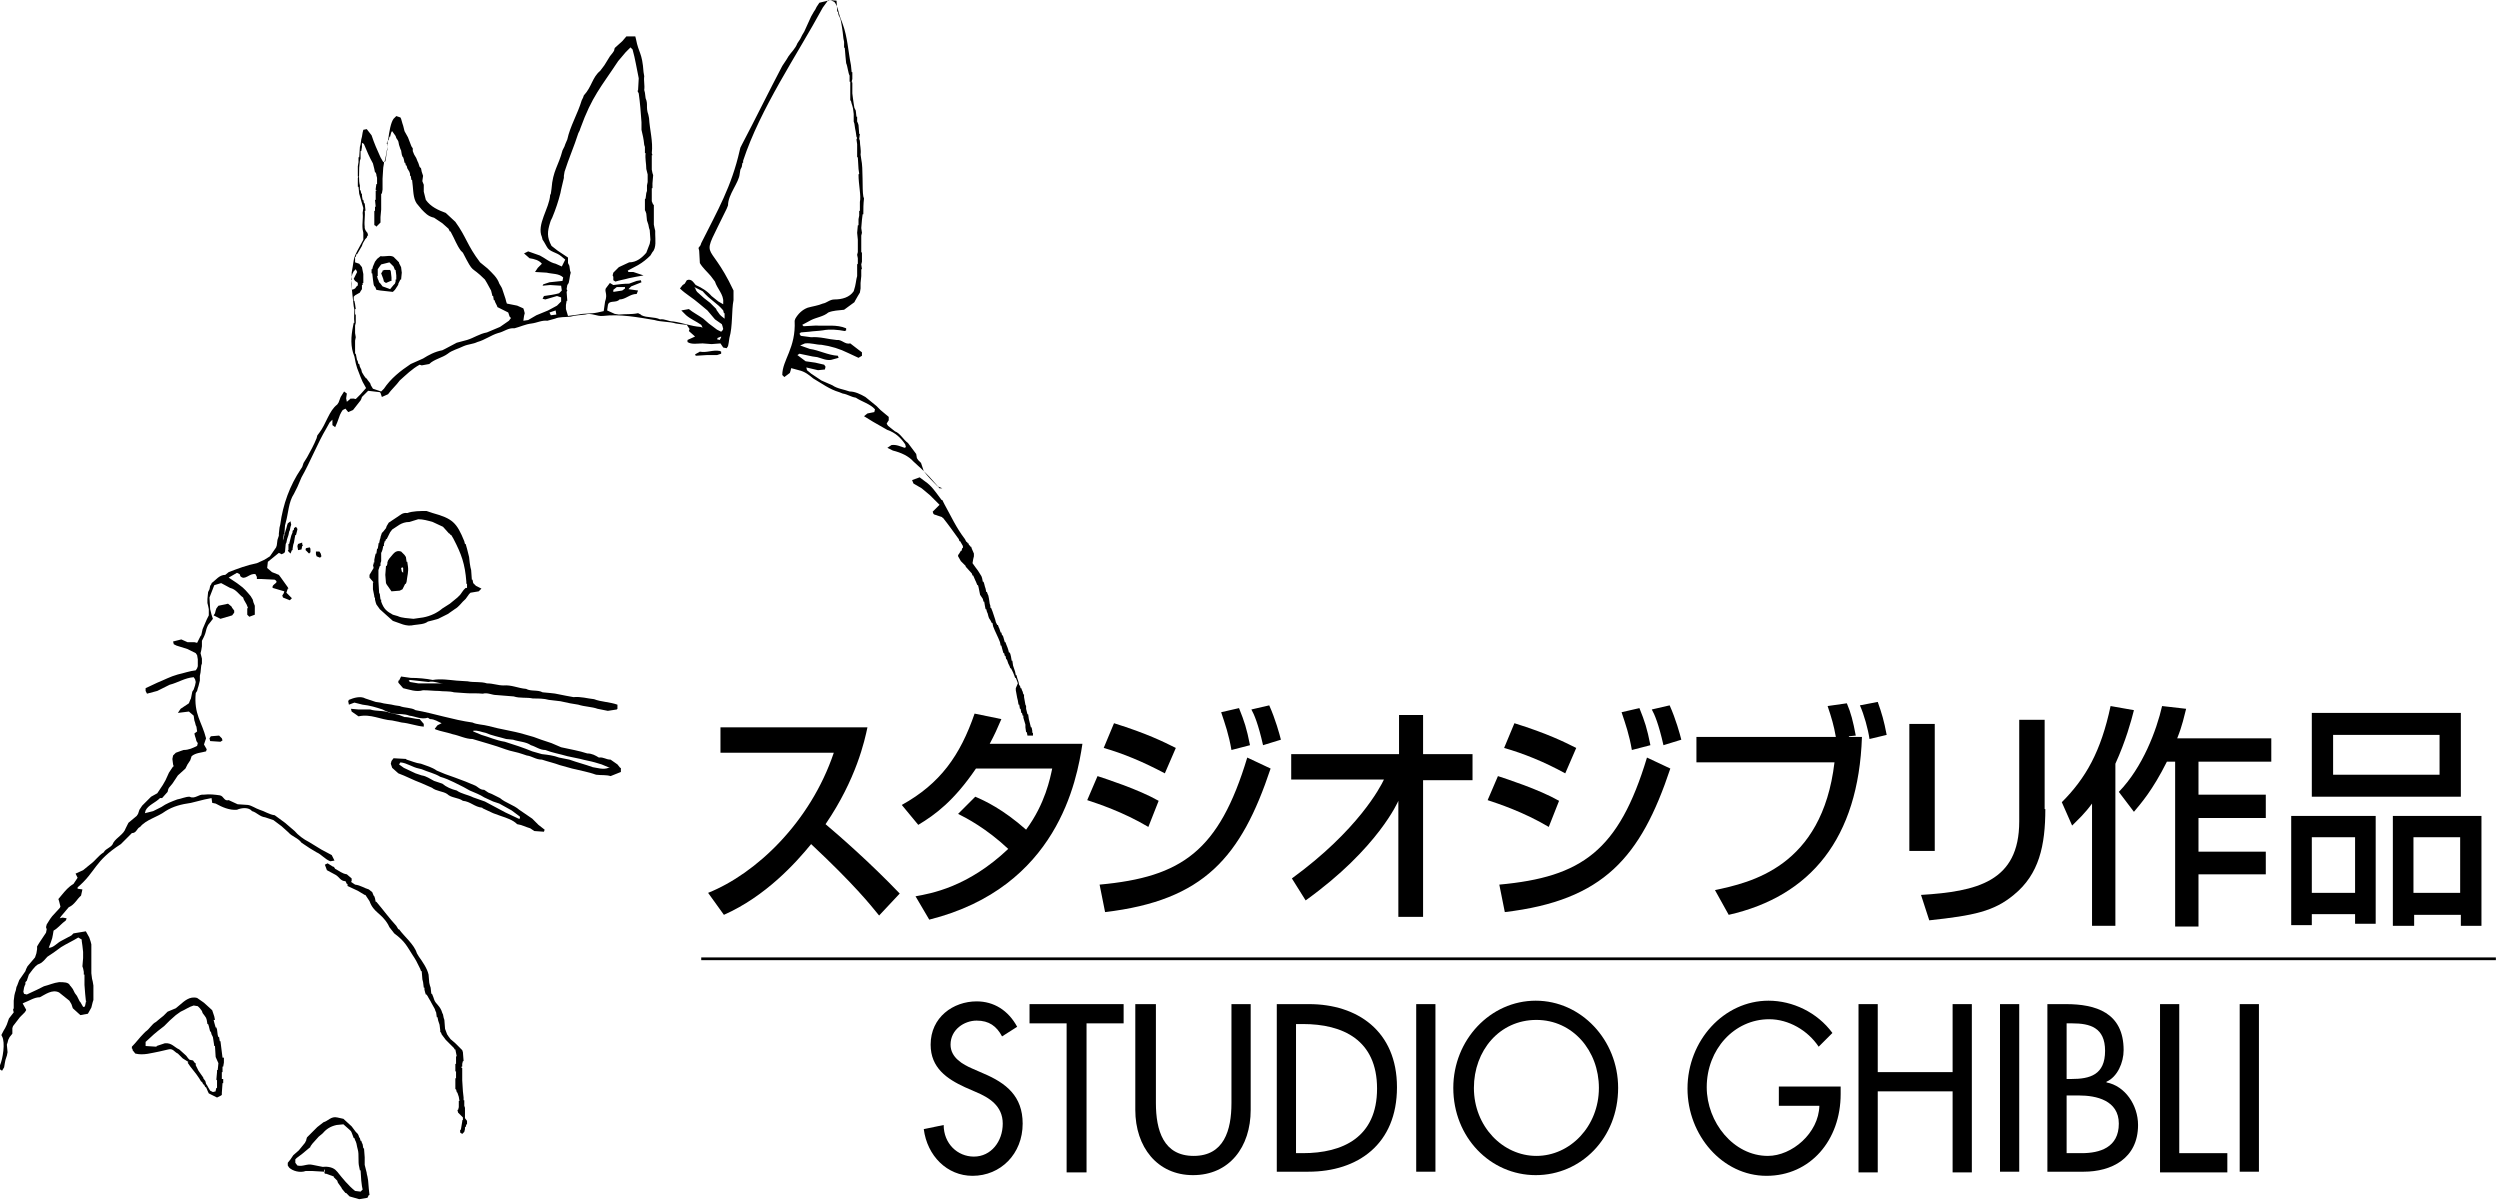 <svg width="364" height="175" viewBox="0 0 364 175" fill="none" xmlns="http://www.w3.org/2000/svg">
<path d="M145.9 150.9C145.1 149.4 144 148.6 142.2 148.6C140.4 148.6 138.4 149.9 138.4 152.1C138.4 154 140.2 155 141.6 155.6L143.2 156.3C146.5 157.7 148.9 159.6 148.9 163.6C148.9 168 145.7 171.2 141.6 171.2C137.9 171.2 135 168.3 134.5 164.4L137.4 163.8C137.4 166.5 139.4 168.4 141.8 168.4C144.3 168.4 146 166.2 146 163.6C146 161 144 159.8 142.1 159L140.5 158.3C137.9 157.1 135.5 155.5 135.5 152.1C135.5 148.1 138.8 145.8 142.2 145.8C144.7 145.8 146.8 147.1 148.1 149.5L145.9 150.9Z" fill="black"/>
<path d="M158.2 170.7H155.3V149H149.9V146.2H163.6V149H158.2V170.7Z" fill="black"/>
<path d="M168.3 146.2V160.6C168.3 164.6 169.4 168.3 173.8 168.3C178.2 168.3 179.3 164.6 179.3 160.6V146.2H182.1V161.6C182.1 167 179 171.1 173.7 171.1C168.5 171.1 165.3 167 165.3 161.6V146.2H168.3Z" fill="black"/>
<path d="M188.7 167.9H189.7C195.5 167.9 200.5 165.6 200.5 158.5C200.5 151.4 195.5 149.1 189.7 149.1H188.7V167.9ZM185.9 146.2H190.6C197.6 146.2 203.4 150.1 203.4 158.3C203.4 166.6 197.7 170.6 190.5 170.6H185.9V146.2Z" fill="black"/>
<path d="M209 146.2H206.2V170.6H209V146.2Z" fill="black"/>
<path d="M232.8 158.4C232.8 153 229 148.5 223.7 148.5C218.3 148.5 214.6 153 214.6 158.4C214.6 164 218.8 168.3 223.7 168.3C228.6 168.3 232.8 164 232.8 158.4ZM235.6 158.4C235.6 165.7 230.2 171.1 223.6 171.1C217 171.1 211.6 165.6 211.6 158.4C211.6 151.4 217 145.7 223.6 145.7C230.2 145.7 235.6 151.4 235.6 158.4Z" fill="black"/>
<path d="M268 158.3V159.3C268 166 263.6 171.2 257.2 171.2C250.8 171.2 245.7 165.3 245.7 158.5C245.7 151.5 251 145.7 257.5 145.7C261 145.7 264.6 147.4 266.8 150.4L264.8 152.4C263.2 150 260.4 148.4 257.6 148.4C252.5 148.4 248.5 152.8 248.5 158.3C248.5 163.4 252.4 168.3 257.4 168.3C260.9 168.3 264.8 165 264.9 161H259V158.2H268V158.3Z" fill="black"/>
<path d="M284.3 156.1V146.2H287.1V170.7H284.3V158.9H273.4V170.7H270.6V146.2H273.4V156.1H284.3Z" fill="black"/>
<path d="M294 146.2H291.2V170.6H294V146.2Z" fill="black"/>
<path d="M300.9 167.9H303.1C305.7 167.9 308.5 167.1 308.5 163.6C308.5 160.2 305.2 159.5 302.7 159.5H300.9V167.9ZM300.9 157.1H301.6C304.3 157.1 306.5 156.5 306.5 153C306.5 149.6 304.3 149 301.7 149H300.9V157.1ZM298 146.2H300.8C305.1 146.2 309.2 147.4 309.2 152.9C309.2 154.7 308.3 156.8 306.7 157.5V157.6C309.4 158.1 311.3 160.9 311.3 163.8C311.3 168.7 307.4 170.6 303.4 170.6H298.1V146.2H298Z" fill="black"/>
<path d="M317.3 167.9H324.3V170.7H314.5V146.2H317.3V167.9Z" fill="black"/>
<path d="M328.9 146.2H326.1V170.6H328.9V146.2Z" fill="black"/>
<path d="M103.1 130C110.1 127.2 118 119.7 121.4 109.6H104.9V105.9H126.3C125.9 107.8 124.7 113.4 120.2 120C122.1 121.6 126.7 125.6 131 130.1L128 133.3C126.7 131.7 124.4 128.8 118.1 122.9C115.9 125.6 111.5 130.5 105.4 133.2L103.1 130Z" fill="black"/>
<path d="M142 116C143.4 116.6 146 117.8 149.4 120.8C152.2 117 152.9 113.3 153.2 111.9H142.1C138.9 116.6 136.2 118.6 133.7 120.1L131.3 117.2C136.9 114.1 139.8 110 141.9 103.9L145.8 104.7C145.2 106.1 144.8 107 144.1 108.3H157.6C156.8 113.6 154 129.2 135.3 133.9L133.3 130.5C135.5 130.1 140.9 129.2 146.8 123.6C143.6 120.6 140.7 119.1 139.5 118.5L142 116Z" fill="black"/>
<path d="M160.1 128.8C172.1 127.7 177.5 123.9 181.6 110.3L185 111.9C180.7 124.8 175.3 131.1 160.9 132.8L160.1 128.8ZM183.9 108.5C183.2 105.4 182.6 104 182.2 103.3L184.8 102.7C185.7 104.7 186.3 106.9 186.5 107.7L183.9 108.5ZM179.3 109.2C178.9 106.9 178.4 105.5 177.8 103.7L180.4 103.1C181.2 105.1 181.5 106 182 108.5L179.3 109.2ZM167.2 120.4C163.5 118.2 159.8 117 158.3 116.5L159.8 113C161 113.4 165.7 114.9 168.7 116.6L167.2 120.4ZM169.6 112.6C166.4 110.9 163.5 109.7 160.7 108.9L162.2 105.3C167 106.8 169.4 108 171.2 108.9L169.6 112.6Z" fill="black"/>
<path d="M218.3 128.8C230.3 127.7 235.7 123.9 239.8 110.3L243.2 111.9C238.9 124.8 233.5 131.1 219.1 132.8L218.3 128.8ZM242.2 108.5C241.5 105.4 240.9 104 240.5 103.3L243.1 102.7C244 104.7 244.6 106.9 244.8 107.7L242.2 108.5ZM237.6 109.2C237.2 106.9 236.7 105.5 236.1 103.7L238.7 103.1C239.5 105.1 239.8 106 240.3 108.5L237.6 109.2ZM225.5 120.4C221.8 118.2 218.1 117 216.6 116.5L218.1 113C219.3 113.4 224 114.9 227 116.6L225.5 120.4ZM227.9 112.6C224.8 110.9 221.8 109.7 219 108.9L220.5 105.3C225.3 106.8 227.7 108 229.5 108.9L227.9 112.6Z" fill="black"/>
<path d="M272.2 107.6C272 106.2 271.4 104 270.8 102.7L273.4 102.2C274 103.9 274.3 104.9 274.7 107L272.2 107.6ZM268.9 102.4C269.5 103.8 269.8 105 270.2 107.1L269.2 107.2V107.3H271.1C270.6 122.1 263.6 130.5 251.7 133.2L249.7 129.6C254.8 128.5 265.3 126.3 267.1 111H247V107.3H267.3C267 105.6 266.7 104.6 266.1 102.8L268.9 102.4Z" fill="black"/>
<path d="M297.8 117.8C297.8 123.1 296.9 127.3 293.2 130.3C290.3 132.7 287.4 133.3 280.9 134L279.7 130.3C287.8 129.8 294 128.4 294 119.6V104.8H297.7V117.8H297.8ZM281.7 123.9H278V105.4H281.7V123.9Z" fill="black"/>
<path d="M318.3 103.2C318 104.3 317.8 105.5 317 107.5H330.7V110.9H320.1V115.7H329.9V119.1H320.1V124H329.9V127.3H320.1V134.9H316.7V110.9H315.5C313.4 115.1 311.7 117 310.7 118.2L308.5 115.3C312 111.7 314 106.3 314.8 102.8L318.3 103.2ZM304.6 117C303.5 118.5 302.6 119.3 301.7 120.2L300.2 116.8C303.7 113.3 305.9 109.4 307.3 102.8L310.7 103.4C310.3 105 309.5 107.9 308 111.2V134.8H304.6V117Z" fill="black"/>
<path d="M339.7 112.8H355.2V107H339.7V112.8ZM336.6 103.8H358.3V116H336.6V103.8ZM351.4 130H358.2V121.9H351.4V130ZM333.5 118.8H345.9V134.5H342.9V133.1H336.6V134.7H333.6V118.8H333.5ZM336.6 130H342.9V121.9H336.6V130ZM348.4 118.8H361.3V134.8H358.3V133.2H351.5V134.8H348.4V118.8Z" fill="black"/>
<path d="M188.1 127.9C197.7 120.9 201 114.6 201.5 113.5H188V109.8H203.7V104.1H207.2V109.8H214.4V113.6H207.2V133.5H203.6V116.6C203.6 116.6 200.7 123.5 190.1 131.1L188.1 127.9Z" fill="black"/>
<path d="M102.1 139.4H363.4V139.8H102.1" fill="black"/>
<path d="M105 51.2V51.5L104.4 51.7H102.9L101.3 51.8L101.2 51.6L101.9 51.2C102.9 51.4 103.8 50.9 104.8 51.1L105 51.2Z" fill="black"/>
<path d="M67.8 85.6L67.5 85.9L67 86.6L66.6 87L65.5 87.9L64.4 88.6C63.7 89.2 62.7 89.7 61.6 89.9L60.2 90.1C59.4 90 58.5 90 57.9 89.7L57.2 89.5C56.3 89 55.9 88.7 55.5 87.6V87.3H55.4L55.3 86.5L55.2 86.3L55.1 84.6V84.3V83L55.2 82.7L55.3 82.4H55.4V82L55.5 81.7V80.5L55.6 80.3L55.7 80L55.8 79.5H55.9V79.2L56 78.9V78.8H56.1L56.2 78.5H56.3L56.8 77.5L57.1 77.1C57.8 76.7 58.4 76 59.6 76L60.9 75.6C61.6 75.6 62.3 75.8 63 76L64.5 76.7L65.4 77.7H65.5L65.6 77.9H65.7L66 78.4C67.2 80.7 67.7 82.1 67.9 84.7V85H68V85.6H67.8ZM70.1 85.7L69.3 85.3L69.1 85.1L68.9 84.9L68.8 84.4H68.7L68.6 83L68.5 82.6L68.4 82L68.3 81.1L68.2 80.7L68.1 80.3L68 79.9L67.8 79.2H67.7L67.6 78.8C66.5 76.1 65.9 75.5 63 74.7L62.1 74.4C61.2 74.4 60.1 74.4 59.3 74.7C58.6 74.6 58.3 75 57.8 75.3L56.6 76.1L56.3 76.6L56.2 76.9L55.8 77.4L55.6 77.6L55.5 77.9L55.4 78.2V78.3L55.3 78.6L55.2 79.1H55.1V79.3L55 79.9H54.9L54.8 80.6H54.7L54.6 81L54.5 81.5V81.9H54.4V82.2H54.3L54.4 82.7L53.8 83.7V84V84.1L54.4 84.8H54.3V85V85.8L54.4 86.3L54.5 86.8V87H54.6V87.3L54.7 87.7L54.8 88L55.3 88.7L56.3 89.6L57.2 90.4C58.2 90.7 59.1 91.3 60.3 91C61 90.9 61.8 90.9 62.3 90.5L63.1 90.3L63.8 90.1L65.2 89.4L66.2 88.7C66.9 88.3 67.2 87.7 67.8 87.2L68.3 86.5L68.5 86.3L69.7 86.1L70.1 85.7Z" fill="black"/>
<path d="M43.3 77H43.4H43.3V77.1L43.1 77.9H43L42.9 78.4L42.8 79L42.7 79.3L42.6 79.9V80.1H42.5L42.3 80.6L42 80.3L41.9 80.1H42V79.2H42.1L42.2 78.8L42.3 78.4L42.4 78L42.6 77.5V77.3L42.8 77.1V77V76.9L43.1 76.7L43.3 77Z" fill="black"/>
<path d="M44 79V79.2L44.1 79.5H44L43.9 80L43.4 80.1L43.3 79.5L43.4 79.2L44 79Z" fill="black"/>
<path d="M45.1 79.7L45.2 79.9V80.4L45 80.6L44.5 80.1V79.9L44.6 79.8L45.1 79.7Z" fill="black"/>
<path d="M46.7 80.6L46.8 81L46.6 81.2L46.1 81L46 80.7V80.3H46.5L46.7 80.6Z" fill="black"/>
<path d="M58.7 83.4L58.5 83.2L58.4 82.7L58.6 82.6L58.7 82.7V82.9V83.4ZM59.4 82.5L59.3 81.8H59.2L59.1 81.1L58.9 80.8L58.4 80.3C57.5 80 57.2 80.8 56.7 81.3L56.5 81.6L56.4 81.9V82.1L56.3 82.4H56.2L56.1 83.7L56.2 84.9L56.3 85.1L57 86.1L58.2 86L58.6 85.8L59 85H59.1L59.2 84.7C59.3 83.8 59.5 83.3 59.4 82.5Z" fill="black"/>
<path d="M33.7 88.3L33.8 88.5L34.1 88.9V89.2L33.8 89.6L32.1 90.1L31.1 89.6L31.3 89.3L31.4 88.9L31.5 88.6L31.8 88.2L33.2 87.9L33.7 88.3Z" fill="black"/>
<path d="M64.5 99.5C63.3 99.5 62.1 99.5 60.9 99.5L59.7 99.3L59.5 99.1L59.7 99L62.4 99.3C63.1 99.1 63.8 99.5 64.5 99.5ZM89.9 102.6C88.8 102.2 87.5 102.2 86.5 101.8C85.5 101.7 84.6 101.4 83.5 101.5L82.4 101.3L81.4 101.1C80.6 100.9 79.8 100.9 79 100.8C78.3 100.4 77.3 100.7 76.6 100.3C75.4 100.2 74.5 99.7 73.3 99.8C72.5 99.8 71.8 99.5 70.9 99.5C70 99.2 69 99.4 68.1 99.2L66.5 99.1C65.4 99 64.2 98.8 63 99C62 98.8 60.9 98.7 59.8 98.7L58.4 98.5L58.1 99.1H58V99.4L58.7 100.2C59.6 100.4 60.6 100.8 61.6 100.5C62.4 100.5 63.2 100.6 63.9 100.6C64.6 100.7 65.4 100.6 66.1 100.8L67.5 100.9C68.4 101 69.4 100.9 70.3 101C71 100.8 71.6 101.2 72.3 101.2L74.8 101.4C75.7 101.7 76.7 101.5 77.6 101.7C78.4 101.7 79.2 101.7 79.9 101.9L81.6 102.1L83 102.4L84.2 102.6C85.1 102.9 86.2 102.9 87 103.2L88.5 103.5L89.8 103.3L89.9 103.2V102.6Z" fill="black"/>
<path d="M53.9 103.3C54.8 103.6 55.9 103.4 56.8 103.8L58.1 104.1L58.9 104.4C59.6 104.4 60.4 104.7 61.1 104.7L61.7 105.4V105.8C60.6 105.7 59.6 105.3 58.5 105.2L57.1 104.9C55.4 104.8 54 103.9 52.2 104.3L51.2 103.6L51.1 103.2L52.2 103.3H53.9Z" fill="black"/>
<path d="M88.6 111.8C87.8 112.1 87 111.8 86.3 111.7C85.2 111.3 84 111 82.9 110.6L81.4 110.3C80.6 110 79.8 109.9 78.9 109.8L77.5 109.4C76.3 108.9 74.8 108.4 73.5 108C72.2 107.8 71.2 107.3 70.1 107L68.9 106.5V106.4C69.6 106.3 70.1 106.6 70.7 106.7C71.6 107.1 72.7 107.3 73.7 107.6L74.7 107.7C75.6 108 76.6 108 77.3 108.5C78 108.7 78.6 109.2 79.4 109.2C80.4 109.6 81.6 109.8 82.6 110.1L84.5 110.5C85.2 110.7 85.9 110.8 86.6 111L87.6 111.3L88.8 111.8H88.6ZM90.3 111.8L89.9 111.3L88.9 110.6C88.2 110.6 87.9 110.2 87.2 110.3C86.7 110 86.2 109.7 85.5 109.7C84.3 109.3 83 109.1 81.7 108.8L80.3 108.2L78.8 107.7L77.7 107.3L76.3 106.9C74.6 106.4 72.9 106.2 71.1 105.7C70.4 105.5 69.4 105.5 68.8 105.2C65.9 104.8 63.3 103.9 60.5 103.4C59.9 103 58.9 103.1 58.2 102.8L57.5 102.7C56.8 102.5 56 102.5 55.4 102.3L54.7 102.2L53.2 101.7C52.5 101.3 51.5 101.6 50.8 101.9L50.7 102.1L50.8 102.6L51.6 102.3L52.8 102.6C53.8 102.7 54.8 103 55.7 103.3L56.1 103.5L57.1 103.9C58 104 58.9 103.9 59.6 104.2C60.5 104.3 61.3 104.8 62.3 104.5L62.6 104.7C63.3 104.7 63.8 105.1 64.3 105.3L63.7 105.6L63.3 106.1L63.4 106.2C64.2 106.5 65 106.6 65.9 106.9C66.9 107.1 67.8 107.6 68.8 107.6C70.4 108.1 72 108.5 73.6 109.1C74.4 109.4 75.3 109.5 76.1 109.8L76.7 110C77.5 110.1 78 110.6 78.9 110.6C79.8 110.9 80.7 111.1 81.5 111.4L83.3 111.9C84.5 112.2 85.7 112.4 86.8 112.8C87.6 112.9 88.3 112.8 88.9 113L90.4 112.4V111.8" fill="black"/>
<path d="M32.3 107.5L32.4 107.8L32.1 108L30.6 107.9L30.5 107.5L30.7 107.2L31.9 107.1L32.3 107.5Z" fill="black"/>
<path d="M75.5 119.2L75.3 119.1L73.6 118.3L72.1 117.5L70.6 116.7L68.9 116.1C68.1 115.7 67.2 115.6 66.5 115.1C65.7 114.9 65 114.6 64.4 114.1L63.2 113.7C62.6 113.4 62.1 113 61.4 112.9L60.5 112.6L58.8 111.8L58.1 111.3L58.3 111C59.3 111.1 60 111.7 61 111.9L61.4 112C62.3 112.4 63.3 112.6 64.1 113.1C64.8 113.3 65.5 113.6 66.1 113.9L67.5 114.6L68.4 115.1C69.1 115.4 69.9 115.7 70.5 116.1L71.8 116.7L72.7 117L74.5 118L75.7 118.9V119.2H75.5ZM79.3 120.8L78.4 120.1L77.5 119.2L75.6 117.9C74.8 117.2 73.6 116.9 72.8 116.2L71.6 115.6L71.1 115.4L70.5 115C69.8 115 69.6 114.5 69 114.3L67.8 113.8L66.2 113.2L64.8 112.7L63.6 112.2C62.9 111.7 62.1 111.5 61.3 111.2C60.5 111.1 59.9 110.8 59.2 110.6L59.1 110.5L57.3 110.4L57 110.8L56.9 111.2L57.1 111.8L58 112.6C59.1 113 60.2 113.6 61.3 114L62.9 114.7C63.5 115.2 64.5 115.2 65.1 115.6C65.7 116.2 66.7 116.1 67.4 116.6C68.5 116.7 69.1 117.5 70.2 117.6L70.3 117.7L71.8 118.4L72.9 118.8C73.8 119.1 74.7 119.4 75.3 120C76 120.1 76.5 120.4 77.2 120.6L77.8 121L79.2 121.1L79.3 120.8Z" fill="black"/>
<path d="M48.5 126.2H48.6L48.8 126.5C49.4 126.8 49.8 127.2 50.5 127.3L51.2 127.9V128.3L51.1 128.4L51.7 128.8C52.5 128.9 53 129.3 53.7 129.5L54.2 129.9L54.4 130.4L54.5 130.5L54.6 130.8L54.7 131.3H54.8C55.9 132.6 56.6 133.6 57.7 134.8L58 135.3H58.1C58.9 136.4 60.3 137.5 60.7 138.8L61 139.3C61.5 140 62.2 141 62.4 141.9L62.5 143.1L62.6 143.5L62.7 143.8L62.8 144.7H62.9L63.1 145.2L63.2 145.5C63.4 146.2 64.1 146.4 64.4 147.5L64.5 147.7L64.6 148.2L64.7 148.5L64.8 149.8L65.1 150.6L65.3 150.9L65.6 151.3L66.3 151.9L67.3 152.9L67.4 153.2L67.5 154.5H67.4L67.3 154.9V155.3H67.2V155.4V155.5H67.3V157.3L67.4 158.9L67.5 159.8V160.2H67.6V160.4V161L67.7 161.3V162.8L68 163.2V163.7H67.9L67.8 164.1H67.7V164.4L67.6 164.8L67.3 165.1L67 164.9V164.5H67.1L67.2 163.9L67.3 163.3V163.1H67.4V162.7L66.7 162L66.6 161.6H66.7L66.8 161.2V160.7V160.3H66.9L66.8 159.7L66.7 159.4L66.6 159.1L66.5 159L66.4 158.6H66.3V157.6V157H66.4V156H66.3V154.9H66.4V153.8H66.5L66.3 152.8H66.2L66.1 152.6L65.5 152L64.9 151.4L64.3 150.6L64.2 150.3H64.1V150L64 149.2L63.8 148.6L63.7 148.1H63.6L63.5 147.4L63.4 147.2L63.3 146.9L62.8 146L62.7 145.8L62.4 145.3L62.3 145.1L62.1 144.8H62L61.9 144.5L61.8 144.1V143.8H61.7L61.6 143L61.5 142.6L61.4 141.4H61.3L61.2 141.1L60.9 140.5L60.7 140.1L60.6 139.9L60.3 139.4L60.1 139.1C59.2 137.7 59 137.1 57.4 135.9L56.7 135L56.5 134.6C55.5 132.9 54.4 132.9 53.8 131.2L53.2 130.3H53.1L52.1 129.7L50.6 129V128.7H50.5L50.3 128.3C49.6 128.3 49.4 127.7 48.9 127.4L47.6 126.7L47.3 125.9L47.7 125.7L48.5 126.2Z" fill="black"/>
<path d="M31.8 154.8L31.7 155.8H31.6V156.1L31.5 157.2L31.6 157.3V158.4H31.5L31.4 158.8V158.9L31 159L30.6 158.8L30.3 158.3L30.2 158.1L30 157.8L29.9 157.4L29.6 157V156.9L28.9 155.9L28.8 155.7L28.5 155.1V154.8H28.4L28.1 154.4L27.6 154.3L27.4 154.1L27.1 153.7L26.1 152.8C25.4 152.5 25 151.8 24 151.9L22.8 152.3V152.4L21.2 152.3V152.2V151.7L22.4 150.6L23 150.1L23.9 149.4L24.7 148.6L25.6 147.8L26.3 147.3C27 147 27.5 146.6 28.2 146.4L28.8 146.5L29.1 146.8L29.4 147.2L29.5 147.5L29.8 147.9L30 148.2L30.1 148.5L30.2 149.1H30.3L30.4 149.4L30.5 149.8L30.6 150.2H30.7L30.8 150.6L30.9 150.8L31 151L31.2 152.3H31.3L31.4 153.9L31.8 154.8ZM32.4 154L32.3 153.2L32.2 152.4L32.1 151.6H32L31.9 151H31.8L31.7 150.7L31.6 149.9L31.5 149.6H31.4L31.2 148.9L31.1 148.5H31.3L31.2 148L31.1 147.7L31 147.4L30.9 147.1L30.8 147L29.7 146L28.7 145.3C27.6 145 26.8 145.8 26.2 146.3L25.6 146.8L24.4 147.3L24.1 147.6L23.8 147.9L23.3 148.3L22.7 148.8C22.1 149.1 21.8 149.8 21.2 150.2L20.9 150.5C20.3 151.1 19.8 151.8 19.2 152.4V152.7H19.3V152.9L19.7 153.4C20.9 153.7 22.1 153.3 23.2 153.1L24.5 152.8C25.2 152.6 25.4 153.2 25.9 153.4L26.6 154.1L27.4 154.6V154.7H27.3C27.8 155.5 28.5 156.2 29 157L29.3 157.5H29.4L29.5 157.7L29.6 157.9H29.7L29.9 158.3H30L30.3 159L30.4 159.2L31.6 159.8L32.2 159.5L32.3 159.4V159.1L32.4 157.7H32.5V157.1H32.3V156.1H32.4V155.7V155.3H32.5L32.6 154.7V154.4V154H32.4Z" fill="black"/>
<path d="M52.7 173.3L52.5 173.5L51.7 173.4C50.7 172.6 49.9 171.6 49.1 170.6L49 170.5C48.6 170 47.8 169.8 47 169.9L45.5 169.6C44.7 169.4 44.1 169.9 43.3 169.7L43 169.3V168.8L43.2 168.6L43.6 168.3L44 168L45.2 167V166.9L45.5 166.5L46.4 165.5L47 165C47.5 164.4 48.1 164 49 163.8L50 163.7L50.9 164.5L51.1 164.7L51.2 164.9L51.5 165.7H51.6L51.7 166L51.8 166.2L51.9 166.5L52 167L52.1 167.4C52.3 168.1 52.1 169.2 52.3 169.9L52.4 170.4H52.5L52.6 171.9L52.7 172.7L52.8 173.2L52.7 173.3ZM53.7 173.1L53.6 171.9L53.5 171.3L53.4 170.9V170.8L53.1 169.6V169.5V168.5L53 167.2H52.9L52.8 166.6L52.7 166.4L52.6 166.1H52.5L52.4 165.7L52.3 165.6L52.2 165.3L52.1 165.1L51.8 164.8L51.2 164L50 162.9L49.1 162.7C48.2 162.5 47.8 163.2 47.1 163.4L46.2 164.1L44.7 165.6L44.6 165.9V166L44.5 166.2L44.4 166.4L43.5 167.5L42.7 168.2L42.3 168.8L41.9 169.3V169.7L42.1 170C42.6 170.5 43.7 170.8 44.5 170.5H45.5L47.2 170.6V170.3H47.3V170.6H47.2L47.3 170.9H47.5L48.6 171.3V171.4L49.1 171.9L49.2 172.2L49.7 172.9L49.8 173.1L50.3 173.7H50.4L50.9 174.2L52.3 174.6L53.5 174.4L53.7 174H53.8L53.7 173.1Z" fill="black"/>
<path d="M147.9 100.2V100.5L148.1 101.6L148.2 102L148.3 102.6H148.4L148.5 103.2H148.6L148.7 103.8H148.8L148.9 104.2H149V104.5L149.3 105.5V105.9L149.4 106.6H149.5L149.6 107.1H150.4V106.7H150.3V106.4L150.2 105.9H150.1L150 105.5L149.9 105.1L149.8 104.7L149.7 104H149.6L149.5 103.6L149.4 103.2V102.8L149.3 102.6L149.1 101.5V101.1H149L148.9 100.7L148.8 100.5L148.7 100.2H148.6L148.5 99.8H148.4L148.3 99.3L148.1 98.7L148 98.3H147.9L147.8 97.8L147.7 97.5L147.6 97.2L147.5 96.9L147.4 96.2H147.3L147.2 95.6L147.1 95.2L147 95H146.9L146.8 94.6L146.7 94.3L146.5 93.8L146.4 93.5H146.3L146.1 92.8L146 92.5H145.9L145.8 92.1H145.7L145.5 91.5L145.4 91.3L145.3 91H145.2L145 90.6L144.9 90.2L144.8 89.9L144.6 89.3L144.5 89L144.3 88.5H144.2V88.2L144.1 87.9L144 87.2L143.9 86.7L143.8 86.5L143.7 86.2H143.6L143.5 85.7L143.4 85.4L143.3 85L143.2 84.7H143.1L143 84.2L142.9 83.9L142.4 83.1L142.1 82.7L141.6 82L141.7 81.4L141.8 81V80.6L141.5 79.9L141.4 79.6H141.3L141.2 79.4H141.1L141 79.1H140.9L140.8 78.9H140.7L140.5 78.5C139.2 76.8 138.5 75.2 137.5 73.4L137.2 72.8H137.1L136.8 72.4C136.2 71.6 135.6 70.7 134.7 70.1L133.9 69.5L132.8 69.9L133 70.4L134.2 71.1L135.4 72.1L136 72.7L136.8 73.5L136.5 73.8L136.1 74.2L135.9 74.4L135.8 74.5L135.9 74.8L136 74.9L137.2 75.3V75.4H137.3C138.1 76.4 138.8 77.4 139.6 78.5L139.7 78.8H139.8L140.2 79.5V79.8H140.1L140 80.2H139.9L139.6 80.7L139.5 80.8V81L139.9 81.7L140.6 82.4V82.5L141.5 83.5L141.6 83.8H141.7L142 84.5L142.1 84.7L142.3 85.2H142.4L142.5 85.6L142.6 86.1L142.7 86.6L142.9 86.9L143.1 87.2L143.2 87.6H143.3L143.4 88.2L143.5 88.7H143.6L143.7 89.1L143.8 89.3L143.9 89.7L144 90L144.2 90.3L144.4 90.7H144.5L144.6 91.2C144.9 92 145.3 92.7 145.6 93.5L145.7 94H145.8L145.9 94.4L146.1 95.1H146.2L146.3 95.5H146.4L146.5 96H146.6L146.7 96.3L146.8 96.6L147 97L147.1 97.3H147.2L147.5 97.9L147.7 98.4L147.8 98.7H147.9L148.1 99.2L148.2 99.5L147.9 100.2Z" fill="black"/>
<path d="M57.7 40.4V40.7H57.6V41L57.5 41.3L57.3 41.5L56.8 42.1L55.7 41.7L55.4 41.3L55.2 41.1L55.1 40.8L55 40.6L54.9 40.2H55V39.9V39.2L55.2 38.9L55.5 38.5L56.7 38.2L57.3 38.8L57.5 39.3H57.6L57.7 40.1V40.4ZM58.5 39.7L58.4 38.9L58.3 38.7L58.1 38.3V38.2L57.8 37.9L57.3 37.4C56.8 37.1 56.1 37.4 55.4 37.3L54.9 37.7L54.6 38.1L54.3 38.8L54.2 39.2H54.1V39.8H54.2L54.3 40.7L54.4 41.4L54.5 41.7H54.6L54.8 42.2L55.4 42.3L57.2 42.5L57.5 42.2L57.9 41.6L58 41.4V41.3L58.3 40.7H58.4L58.5 39.7Z" fill="black"/>
<path d="M105.5 46.4L105 46L104.8 45.8L104.3 45.1V45L103.4 44.1L102.5 43.4L101.5 42.5L101.3 42.2V42.1L101.1 41.8L102.3 42.4C103.4 43.7 104.4 44.1 105.3 45.2L105.4 45.6H105.5V46.4ZM104.8 49.5L104.4 49.4L104.5 49.2L105 49V49.1L104.8 49.5ZM80.2 45.9L80 45.5L80.9 45.2L81 45.8L80.2 45.9ZM74.4 46.3L74.1 46.7L72.8 47.6L70.9 48.4C69.8 48.6 69 49.2 68 49.5L66.5 49.9L64.8 50.8L64.4 51C63.3 51.2 62.4 51.7 61.6 52.2L59.8 53C58.3 54 56.9 55.1 55.9 56.6L55.5 57L54.3 56.6L54 56.1L53.9 55.8L53.5 55.3L53.4 55.1H53.3L53 54.7L52.7 54.2L52.6 53.8L52.4 53.4L52.3 53H52.2L52.1 52.7V52.5H52L51.9 52L51.8 51.5H51.7V51.1V49.6L51.8 49.1L51.7 48.5V47.4L51.8 47V45.8H51.7V45H51.8L51.7 44.3L51.6 43.8H51.5V43.2L51.7 43L52.4 42.6L52.5 42.4L52.7 42.1V41.5H52.8V41.2H52.9V40.6V39.9L52.7 38.9L52.3 38.4L51.7 38.2V37.7V37.4H51.8L51.9 37H52L52.7 35.8L52.8 35.5L52.9 35.3L53.2 34.8L53.4 34.6L53.5 34.3H53.6L53.5 33.9L53.4 33.8L53.2 33.5L53.1 33.2V33C53 32.2 53.2 31.4 53.1 30.7H53.2V30.5L53.1 29.6H53L52.9 29.1H52.8L52.7 28.5V28.2H52.6L52.5 27.7H52.4V27C52.2 26.3 52.3 25.3 52.3 24.4L52.4 23.4L52.5 23.1V22H52.6L52.7 21.4V20.9L52.8 20.8L53 21C53.4 22 53.8 22.9 54.3 23.8L54.5 24.6L54.6 25.1H54.7L54.8 25.4V25.5L54.9 25.9V26.8H54.8L54.7 27.5H54.8H54.7H54.8H54.7V27.7H54.8V27.8H54.7V28.4V29.1H54.6L54.7 30.1H54.6V30.7H54.5V31.9V32.8H54.6L54.8 33L55.4 32.4V32.3V31.6L55.5 30.5V30.2V29.3V28.8V28.2H55.6L55.7 27.6V26.9V26L55.8 24.4L55.9 23.8V23.5H56L56.1 23.1L56.2 22.6L56.3 21.9H56.4V20.9H56.3V20.8H56.4L56.5 20.4H56.6L56.7 19.9H56.8L56.9 19.5L57 19.2L57.1 19.1L57.6 19.8L57.7 20.1L57.9 20.4L58 20.6L58.1 21.1L58.2 21.4L58.3 21.7L58.4 21.9L58.5 22.5L58.6 22.8L58.7 22.9L58.8 23.2L58.9 23.7H59L59.1 24.1H59.2L59.3 24.5L59.6 25L59.7 25.3V25.6H59.8L59.9 26.2H60L60.1 27.1C60.2 28.1 60.2 29.2 60.9 29.9L61.4 30.5C61.9 31 62.3 31.5 63.2 31.7L64.4 32.5L65.3 33.3L65.5 33.7H65.6L65.7 33.9C66.2 34.8 66.5 35.7 67.1 36.5L67.4 36.8C69.1 40.1 68.4 38.5 70.6 40.7L70.9 41.2L71.5 42.3L71.6 42.7L71.7 43.1H71.8L71.9 43.7H72L72.1 44L72.3 44.4L72.4 44.6V44.7L74 45.5L74.2 46.1L74.4 46.3ZM51.3 42.2L51.2 41.9L51.1 40.8L51.2 40.3L51.3 39.9L51.5 39.5L51.8 39.2L51.9 39.4L52 39.6L51.5 40.6L51.7 40.9L52 41.1L52.1 41.2V41.6H52L51.7 42L51.3 42.2ZM7.8 138.7L8.9 137.9C9.7 137.4 10.6 137 11.4 136.5L11.9 136.8V137L12 137.7L12.1 138.6V139.5L12 140.7L12.1 141L12.2 141.5V141.9H12.3V143.4L12.4 144.7L12.5 145.7L12.6 145.8H12.5V145.9L12.4 146.4L12.3 146.6H12.1L11.7 145.9L11.6 145.8L11.2 145L10.9 144.6L10.6 144L10.3 143.6L10.2 143.5C10 143 9.3 143 8.6 143C7.8 143.1 7.2 143.4 6.4 143.6L5.4 144.1L3.9 144.8L3.5 144.7L3.4 144.4L3.5 143.8L3.6 143.5L3.7 143.3V143L3.9 142.8L4.1 142.2L4.2 141.9C6 139.4 5.3 141.2 6.9 139.3L7.8 138.7ZM89.3 42.2L89.8 41.8H91V42L90.6 42.3L89.3 42.5V42.2ZM136.5 70.8C135.8 70.1 135.1 69.4 134.5 68.6L134.1 67.4L133.7 67L133.5 66.7L133.4 66.1L132.2 64.5C131.5 64 131.1 63.1 130.3 62.8L129.3 62L129.1 61.7L129.2 61.5L129.4 61.2V60.7L128.2 59.7L127.6 59.1L126 57.8C125.3 57.4 124.5 57 123.7 57C122.9 56.7 121.9 56.6 121.2 56.1L119.6 55.4L118.1 54.4L117.5 53.9L117.4 53.5L119.1 53.9L120.1 53.8L120.2 53.4L120 53.1L118.7 52.8L117.3 52.6L116.1 51.7L116.4 51.5L118.3 51.9L119 52C119.7 52.2 120.3 52.5 121 52.4L122.1 52.1L122 51.8C120.5 51.7 119.3 51 117.9 50.8L116.5 50.3L117.2 50C118.1 49.9 118.8 50.2 119.6 50.2C121 50.4 122.3 50.8 123.5 51.4L125 52.1L125.5 51.8V51.3L125.1 51L123.8 50C123 50.2 122.6 49.4 121.8 49.5C120.6 49.4 119.4 49 118.1 49.1L116.6 48.9L116.4 48.6L116.6 48.4L117.8 48.3C118.5 48.2 119.1 48.2 119.8 48.1C120.8 47.9 122 48 123 48.2L123.2 48.1V47.8C121.8 47.2 120.3 47.5 118.8 47.4L117 47.5L116.8 47.3L118.1 46.6C118.9 46.2 119.9 46.1 120.6 45.5C121.3 45.2 122.1 45.2 122.9 45.1L124.4 44L124.5 43.8L124.9 43.1L125.2 42.6L125.3 42V41.6V41.2L125.4 40.2V39.2H125.5L125.4 38.5L125.5 38.1V36.8L125.4 36.7C125.4 36.1 125.4 35.1 125.4 34.3L125.5 33.9L125.4 33.2L125.5 32L125.6 31.2H125.7C125.7 30.4 125.7 29.7 125.8 28.9L125.7 28.6C125.5 27.5 125.7 24.5 125.4 23.2L125.3 22.5C125.4 21.8 125.2 21.2 125.2 20.5L125.1 20.2L125.2 19.5H125.1L125 18.2L124.9 17.9L124.8 17.7V17H124.7L124.6 16.1L124.4 15.7L124.3 15.1L124.2 14.4L124.1 13.6V12H124L124.1 11.9H124L124.1 11.5V10.5H124L123.9 9.5C123.5 7.5 123.4 5.4 122.7 3.5L122.4 2.7C122.1 2 122 0.9 121.5 0.3L120.9 0L119.3 0.4L119.1 0.7L118.9 1L118.7 1.4L118.5 1.7L118.1 2.4L117.6 3.5L117.1 4.6L116.8 5.1L116.5 5.7L116.3 6L116.1 6.3C115.8 7.1 115.2 7.6 114.8 8.2L114.5 8.7L113.9 9.6C111.9 13.4 110 17.3 108 21.1L107.8 21.5L107.7 21.9C106.5 27.2 104.5 30.6 102.1 35.4L102 35.7L101.7 36.1L101.8 36.5L101.9 38.3C102.3 39 103 39.6 103.5 40.2L104.1 41C104.4 42 105.4 42.9 105.3 44V44.3L104.6 43.9L103.6 43.1C103 42.4 102.2 41.9 101.3 41.5C101 41.2 100.7 40.5 100 40.8L99.7 41.3L99.4 41.5L99 42C99.8 42.8 100.9 43.4 101.8 44.2L103 45.2L104.1 46.5L105.1 47.2L105.2 47.5L105.3 47.9L105.2 48.1L105 48.3L104.4 48L103.2 47.1L102.4 46.4C101.7 45.9 100.9 45.5 100.3 45L99.2 45.2L99.9 45.9C100.6 46.5 101.4 46.8 102.1 47.3L102.3 47.7L102 47.6C100.6 47.5 99.4 47 98 46.8C97.3 46.8 96.8 46.4 96.1 46.5C95.3 46.1 94.2 46.3 93.4 45.9L93.3 45.8L92.9 45.6C92 45.8 91.1 45.7 90.1 45.8L89.5 45.7L88.4 45.2L88.5 44.5C88.6 43.6 89.7 44.2 90.2 43.6C91.1 43.6 91.7 42.8 92.7 42.8L92.9 42.3L91.5 42.1L91.6 42L91.9 41.7L93.4 41.1L93.3 40.8L92.7 40.9L91.6 41.3C90.8 41.3 90.1 41.4 89.3 41.5L88.8 41.2L88.2 42C88 42.5 88.5 42.8 88.1 43.9L87.9 45.3L87 45.5C86.1 45.7 85.1 45.6 84.2 45.8L82.7 46L82.4 45V44.4L82.5 43.8H82.6L82.5 42.5L82.6 42.3L82.5 42.1L82.6 41.5L82.8 41.2L82.9 40.7L83 40.1L83.1 39.7L83 39.4L82.9 38.7L82.7 38.3V37.5L81.2 36.5L80.3 35.8C79.6 34.5 79.7 33.7 80.1 32.4L80.2 32.1L80.4 31.7C80.9 30.5 81.3 29.3 81.6 28.1L81.7 27.6L82.1 25.9V25.6L82.2 25C82.8 23.1 83.6 21.3 84.2 19.4L84.4 19L84.5 18.7C86.2 14 87.5 12.7 90 8.9L91.1 7.6L91.8 6.9L92.1 7.2C92.5 8.6 92.7 10 93 11.4L92.9 13.2H92.8L93 13.6C93.2 15 93.3 16.4 93.4 17.8V18.9C93.6 19.8 93.7 20.1 93.8 21.1L93.9 21.4V22.3H94C93.9 23.1 94.1 23.8 94.1 24.6L94.2 25L94.3 25.4V26.5L94.2 27V27.8L94.1 28.1L94 28.9L93.9 29V29.8V30.6L94 30.8L94.1 31.1L94.2 32.1L94.3 32.4L94.4 32.7L94.5 33.2L94.6 33.5L94.7 34.9L94.6 35.5L94.1 36.8C93.5 37.5 92.7 38.2 91.6 38.2L90.1 38.9L89.3 39.7L89.2 40.1L89.3 40.3V40.8L89.6 41C90.2 40.8 90.9 40.7 91.6 40.5L92.6 40.3L93.7 40.1L92.2 39.6H91.5L91.4 39.4L92.9 38.6C93.6 38.2 94.2 37.7 94.7 37.2L95 36.7C95.6 36.1 95.4 34.8 95.4 34.1V33.6L95.3 33.2L95.2 32.7V29.8H95.1L94.9 29.3V27.4H95V26.7L95.1 25.5L95 25.2L94.9 24.7V22.6H95L94.9 22.3C95.1 20.6 94.6 18.9 94.5 17.2L94.4 16.7C94 15.6 94.4 15.2 94 14.3L93.9 13.5L93.8 13.1C93.9 12.4 93.7 11.8 93.8 11.1L93.7 10.5C93.5 7.6 93 7.8 92.6 5.7L92.5 5.3H91.2L90.6 6L89.6 6.9L89.5 7L89.4 7.4L89.2 7.7L88.8 8.2L88 9.5L87.4 10.3C86.2 11.3 86.2 12.6 85 13.9L84.9 14.2L84.7 14.6C84.1 16.6 83 18.4 82.6 20.3L82.3 21L82.2 21.3L82 21.7L81.9 21.9C81.3 24.2 80.5 24.8 80.3 27.5L80.2 28.2L80.1 28.4C80 30.3 78.1 32.7 78.9 34.5L79 34.9L79.2 35.2L79.6 35.9C80 36.7 81 36.7 81.7 37.3L82.3 37.8L81.8 38.8L80.9 38.4C80 38.2 79.4 37.6 78.6 37.2L76.9 36.6L76.3 36.9L77.1 37.6C77.8 37.7 78.5 37.9 78.9 38.4L78.3 39L77.9 39.6L79.6 39.7C80.4 39.9 81.4 39.8 82 40.4L81.9 40.9L80 41.1L79.1 41.4L79 41.6L80.1 41.5L81.7 41.6L81.8 42.3L81.4 42.7C80.7 42.9 79.9 43 79.2 43.1L79 43.5L79.4 43.6L81.1 43.1L81.7 43.3V43.9L81.1 44.5L79.8 45.2L78.1 45.9L76.9 46.6L76.2 46.7L76.3 46L76.4 45.6L76.3 45.2L76.2 44.9L75.3 44.5L73.8 44.2L73.7 43.9L73.6 43.5L73.1 42L73 41.8L72.7 41.3C72.4 40.4 71.7 39.8 71 39.1L69.9 38.2C68 35.7 67.9 34.5 66.3 32.3L64.9 31C63.8 30.6 62.7 30.1 62 29.1L61.9 28.7L61.8 28.3L61.7 27.9V26.9L61.5 26.4V26.3L61.6 25.6L61.5 25.3L61.4 25L61.3 24.5L61.1 24.3L60.9 23.7L60.8 23.5L60.6 23L60.3 22.5L60.1 22V21.6L59.9 21.3L59.4 20L58.9 19.1L58.8 18.7L58.7 18.3L58.6 18L58.4 17.3L58.3 17.1L57.7 16.9L57.3 17.3C56.5 18.4 56.4 22.4 56.1 23.5L55.8 23.6L55.4 22.9C54.9 21.8 54.5 20.9 54.1 19.7L53.4 18.8L52.9 18.9L52.8 19.3L52.7 19.9L52.6 20.3L52.5 21L52.4 21.4L52.3 22.9H52.2V23.6L52.1 24.2V25.7H52.2L52.1 25.9V27.2H52.2L52.3 28.2C52.5 28.9 52.7 29.6 52.9 30.3L52.8 31C52.9 31.8 52.7 32.5 52.8 33.4L52.9 33.9V34.9C51.2 38 51.7 37.1 51.2 39.7V40.7L51.1 40.8L51.2 41.3C51.2 42.3 51.4 43.5 51.5 44.6L51.6 45.1C51.6 45.8 51.5 46.2 51.6 47H51.5L51.4 47.5C51.1 49 51 50.5 51.6 51.9L51.8 52.9L52 53.6L52.5 54.9L52.8 55.6L53.3 56.5L52.5 57.4L51.8 58.1L51.3 58V58.1L51.1 58L50.5 58.5L50.4 58L50.5 57.3L50.1 57L49.6 57.8L49.3 58.6L49.1 58.9C47.9 59.8 47.5 61.7 46.5 63L46.2 63.4L46.1 63.8C45.7 64.8 45.2 65.7 44.7 66.6L44.2 67.4L44 68L43.8 68.3C42.2 70.7 41.2 73.4 40.8 76.4L40.7 76.8L40.6 77.7V78L40.5 78.3L40.4 78.6L40.3 79.4L40.2 79.7L39.3 81L38.5 81.5L37.4 82C35.9 82.3 34.6 82.8 33.3 83.3L32.8 83.7C31.9 83.7 31.4 84.5 30.8 84.9V85L30.6 85.3L30.5 85.8L30.3 86.2L30.2 87.2V87.8L30.3 88.2L30.4 88.7V89.6L30.1 90.2L29.5 91.6L29.3 92.5L29.2 92.6L28.7 93.6L28.3 93.5H27.3L26.4 93.1L25.2 93.4L25.3 93.8L25.7 94L27.3 94.5L28.5 95.1L28.7 95.4L28.8 96V97L28.7 97.3L28.5 97.6C27.6 97.7 26.8 98 25.9 98.2C24.8 98.5 23.9 99 22.9 99.4L21.2 100.2V100.6L21.4 101L22.9 100.6L24.7 99.7C25.9 99.4 26.9 98.7 28.2 98.6L28.4 98.9L28.5 99.3L28.4 99.8L28.3 100.1L28.2 100.4L28 100.7L27.9 101.2L27.8 101.7L27.7 101.9L27.5 102.4L26.3 103.2L25.9 103.8L27.5 103.6L28.2 104.2L28.3 104.9L28.4 105.2L28.5 105.6L28.6 105.8L28.7 106.5L28.3 106.8L28.4 107.2L28.5 107.5L28.6 107.9L28.8 108.2L28.7 108.6C28.1 108.9 27.5 109.2 26.7 109.2L25.6 109.6L25.2 110L25.1 110.5L25.2 111.3L25.3 111.6H25.2L24.6 112.5L24.1 113.6L23.7 114.3L22.9 115.5L22 116L20.7 117.3L20.3 117.9L20.2 118.2L20.1 118.5L19.9 118.8L18.7 119.8L18.3 120.6C18 121.5 17 121.9 16.5 122.7C16.3 123.4 15.4 123.5 15.1 124.1C14.3 124.6 13.9 125.3 13.2 125.8L12.1 126.7L11 127.2L11.3 127.8L10.7 128.7C10 129.1 9.5 129.7 9 130.3L8.5 130.9L8.6 131.2L8.8 132L8.7 132.2L7.6 133.4L7.3 133.8L6.8 134.6L6.7 135L6.8 135.3L6.7 135.8L6.1 136.7L5.7 137.3L5.4 137.8V138.2L5.3 138.8L5.1 139.4L4 140.7L3.8 141.1L3.7 141.4L2.8 142.7L2.5 143.5L2.4 143.7L2.3 144.2L2.2 144.5L2.1 144.9L2 145.7V146.8L1.9 147L2 147.4L1.3 148.3C0.8 149.9 0.7 149.6 0.2 150.7L0.3 150.9C0.8 151.8 0.4 154.2 0 155.1V155.7L0.3 155.9L0.6 155.4L0.7 154.8L0.8 154.3L0.9 154L1 153.7L1.1 153.2L1 152.1L1.1 151.8L1.2 151.4L1.4 151L1.8 150.5V150.1V149.7L1.9 149.4L2.9 148.1L3.6 147.4L3.8 147.1V147L3.3 146.1L3.5 146C4.3 145.7 5 145.2 5.8 145.2C6.6 144.8 7.6 144 8.6 144.5L10.1 145.7L10.4 146.2L10.5 146.5L10.6 146.8L11.7 147.8L12.8 147.6L13.3 146.7L13.4 146.3L13.5 145.9L13.6 145.6V143.5L13.5 142.9L13.4 142.5L13.3 141.7V137.5L13.2 137.1L13.1 136.8L13 136.5L12.5 135.6L10.7 135.9L10.4 136.2L8.9 137C8.3 137.3 7.8 138 7.1 138L7.4 137.2L7.6 136.6L7.7 136.1L7.8 135.5C8.5 135.1 8.9 134.5 9.6 134L9.7 133.7L9.1 133.6L8.7 133.7L8.9 133.4L10 132.1C10.9 131.7 11.2 130.9 11.8 130.4L12 129.5L11.3 129.4V129.2C14 126.9 13.7 125.4 17.6 122.9L19.2 121.3C19.9 121.3 19.9 120.6 20.4 120.4C21.3 119.3 22.9 119 24.1 118.1C25.2 117.4 26.4 117.1 27.8 116.9L29.8 116.4L30.8 116.2L30.9 116.9L31.4 117C32.3 117.5 33.4 118 34.5 117.9C35.2 117.6 36.2 117.5 36.7 118.1C37.4 118.3 37.8 118.9 38.6 119L39.8 119.4L41 120.3L42 121.2C42.5 121.8 43.4 122 43.9 122.7L45.1 123.5L46.1 124.1C46.8 124.4 47.3 125.1 48.1 125.4L48.7 125.3L48.3 124.5L46.8 123.7L45 122.6C44.2 122.2 43.4 121.6 42.9 121L41.5 119.8L40 118.7C39.2 118.6 38.5 118.1 37.8 117.9C37.2 117.7 36.7 117.3 36.1 117.2L34.6 117.1L33.3 116.5C32.6 116.7 32.6 115.9 32 115.8C31.3 115.7 30.5 115.6 29.7 115.7C28.9 115.6 28.4 116.4 27.6 116C27 116 26.4 116.3 25.8 116.4C25 116.7 24.2 117 23.5 117.5L22.3 118.1L21.1 118.4L21.2 118C21.6 117.2 22.6 116.9 23.3 116.2H23.6L24.4 115.3L24.5 114.9L24.6 114.7L25.1 114.1L25.9 112.9L27 111.9L27.3 111.3L27.7 110.7L27.9 110.1C28.5 109.6 29.3 109.6 30 109.4L30.1 109.1L29.7 108.4L30 107.5C29.4 105.1 28.2 104 28.5 100.9L28.7 100.6L28.8 100.2L28.9 99.9L29 99.5L29.1 99.1V98.4L29.2 97.9L29.3 96.9L29.4 96.6V95.9L29.3 95.5L29.2 95.1L29.3 94.7L29.4 94.1V93.7V93.3C30.2 91.8 29.8 92 30.3 91L31 90.1L30.8 89.5L30.6 88.7L30.5 87L31.2 85.2L32.2 84.9L33.5 85.6C34.4 85.8 34.8 86.6 35.4 87L35.5 87.3L35.9 88L36.1 88.5L36 88.6V89.5L36.3 89.8L37.1 89.5V88.2L36.9 87.7L36.8 87.3L36.5 86.8C36 86.2 35.5 85.6 34.9 85.2L34.5 84.9L33.3 84.1L34.5 83.4L34.9 83.6L35 83.9C35.7 84.6 36.3 83.4 37.2 83.6L37.4 84V84.3H38L40 84.4C40.8 84.9 39.5 85 39.7 85.6L41.4 86.1L41.3 86.4L41.1 86.7L41.2 87L42.2 87.4L42.5 87.1L41.7 86.3L41.9 85.7H42L41.9 85.5L40.9 84.1L40.6 83.7L39.6 83.3L38.9 82.7L39 81.8L40.6 80.5L41 80.7L41.4 80.5L41.5 80.3L41.6 79.2L41.7 79L41.8 78.5L42 77.9L42.1 77.4L42.2 77.2L42.3 76.7L42.4 76.4L42.3 75.9L41.9 76.2L41.8 76.5L41.7 76.9L41.6 77.2L41.3 78.3L41.2 78.7V78.4L41.3 78V77.8H41.4L41.5 76.5L41.6 76.1C42 74.7 42 73.1 42.8 71.9L43.3 70.9L43.9 69.5C45.1 67.4 46.3 64.4 47.5 62.4L48 61.5L48.4 61.1V61.9L48.8 62.2L49.1 61.5L49.5 60.4L49.7 60L49.9 59.7L50.3 59.5L50.7 60L51.4 59.7L52.5 58.3L52.6 58.1L52.7 57.8L53.6 56.9L55.3 57.1L55.4 57.2L55.6 57.8L56.5 57.4C57 56.7 57.7 56.1 58.2 55.4C59.1 54.6 60 53.7 61.1 53.1L61.4 53.2L62.5 53C63.2 52.3 64.4 52.1 65.2 51.5C65.8 51 66.7 50.8 67.5 50.4C68.2 50.1 68.9 50.1 69.5 49.8C70.6 49.5 71.5 48.8 72.5 48.5C73.4 48.3 74 47.7 74.9 47.8C75.7 47.6 76.5 47.2 77.4 47.1C78.2 47 78.9 46.6 79.7 46.7L80.8 46.4C81.5 46.1 82.3 46.2 83.1 46.1C83.7 45.9 84.5 45.9 85.2 45.8C86.1 45.5 86.9 46.1 87.8 46C90.3 45.7 92.9 46.2 95.3 46.6C96.3 46.9 97.4 46.8 98.4 47.1L99.1 47.2L100 47.3L100.4 47.9L100.3 48.2L101.2 49L100.1 49.5V49.8C100.7 50.2 101.6 50 102.3 50L103.6 50.1L104.9 50L105.3 50.6L105.8 50.7L106 50.4L106.1 49.9L106.2 49.2C106.7 47.5 106.5 45.2 106.8 43.7V42.3C103 34.2 101.8 38.7 105.8 30.4L106 29.9C106 28.3 107.6 26.6 107.7 25.3L107.8 24.7L108 24.3L108.1 23.7H108.2V23.4C110.7 15.8 116 8.1 119.8 1.1L120.6 0L121.8 0.1L121.9 1.7H122L122.1 2.2L122.3 2.6L122.4 2.9L122.5 3.4L122.6 4L122.7 4.7L122.8 5.6L122.9 6.1V6.9L123 7L123.1 8.2L123.2 9.2C123.4 9.6 123.5 10.7 123.7 11V11.9H123.8V14.6L123.9 14.7L124 15.1L124.1 15.4L124.2 15.8L124.3 16.6V17.7L124.4 18L124.5 18.7L124.6 19.2L124.7 19.9L124.8 20.1L124.7 20.3L124.8 21V22.9H124.9L125 24.6L125.1 25.3L125 25.4C125 26.9 125.4 28.5 125.2 29.4V30.7H125.1V31.4L125 31.9V32.8H124.9L124.8 33.9L124.9 34.9V36.7L124.8 37.1L124.9 37.6V38.4L124.8 38.5V39.5V40.2L124.7 40.6L124.6 41.2L124.5 41.7L124.3 42.4C123.7 43.3 122.6 43.6 121.5 43.6C120.8 43.6 120.4 44.1 119.8 44.2C119.1 44.5 118.3 44.6 117.6 44.8C116.8 45.1 116.2 45.7 115.8 46.4L115.7 46.7C115.9 50.7 113.9 52.4 113.9 54.6L114.2 54.9L115 54.3L115.1 54L115.2 53.6L116.3 53.9C117.2 54.1 117.8 54.6 118.4 55.1C119.6 55.8 120.8 56.7 122.2 57.1L122.7 57.3C123.4 57.4 123.9 57.8 124.6 57.9C125.5 58.5 126.7 58.8 127.4 59.6L127.3 60L126.3 60.2L125.8 60.6L127.1 61.4L129.2 62.6C130.4 63 131.2 63.8 131.8 64.7L131.9 65.1L131.7 65.2C131.1 65 130.5 64.7 129.8 64.8L129.2 65.2L130 65.6C131.2 65.9 132.3 66.4 133 67.2L134.2 68.3L135.3 69.4L136.1 70.3L136.8 71.1H137.2L136.5 70.8Z" fill="black"/>
<path d="M56.8 39.3L56.9 39.5L57 40.4V40.9H56.9L56.2 41.2L55.9 41L55.8 40.6L55.5 39.8L55.7 39.5V39.4L56 39.3H56.8Z" fill="black"/>
</svg>
